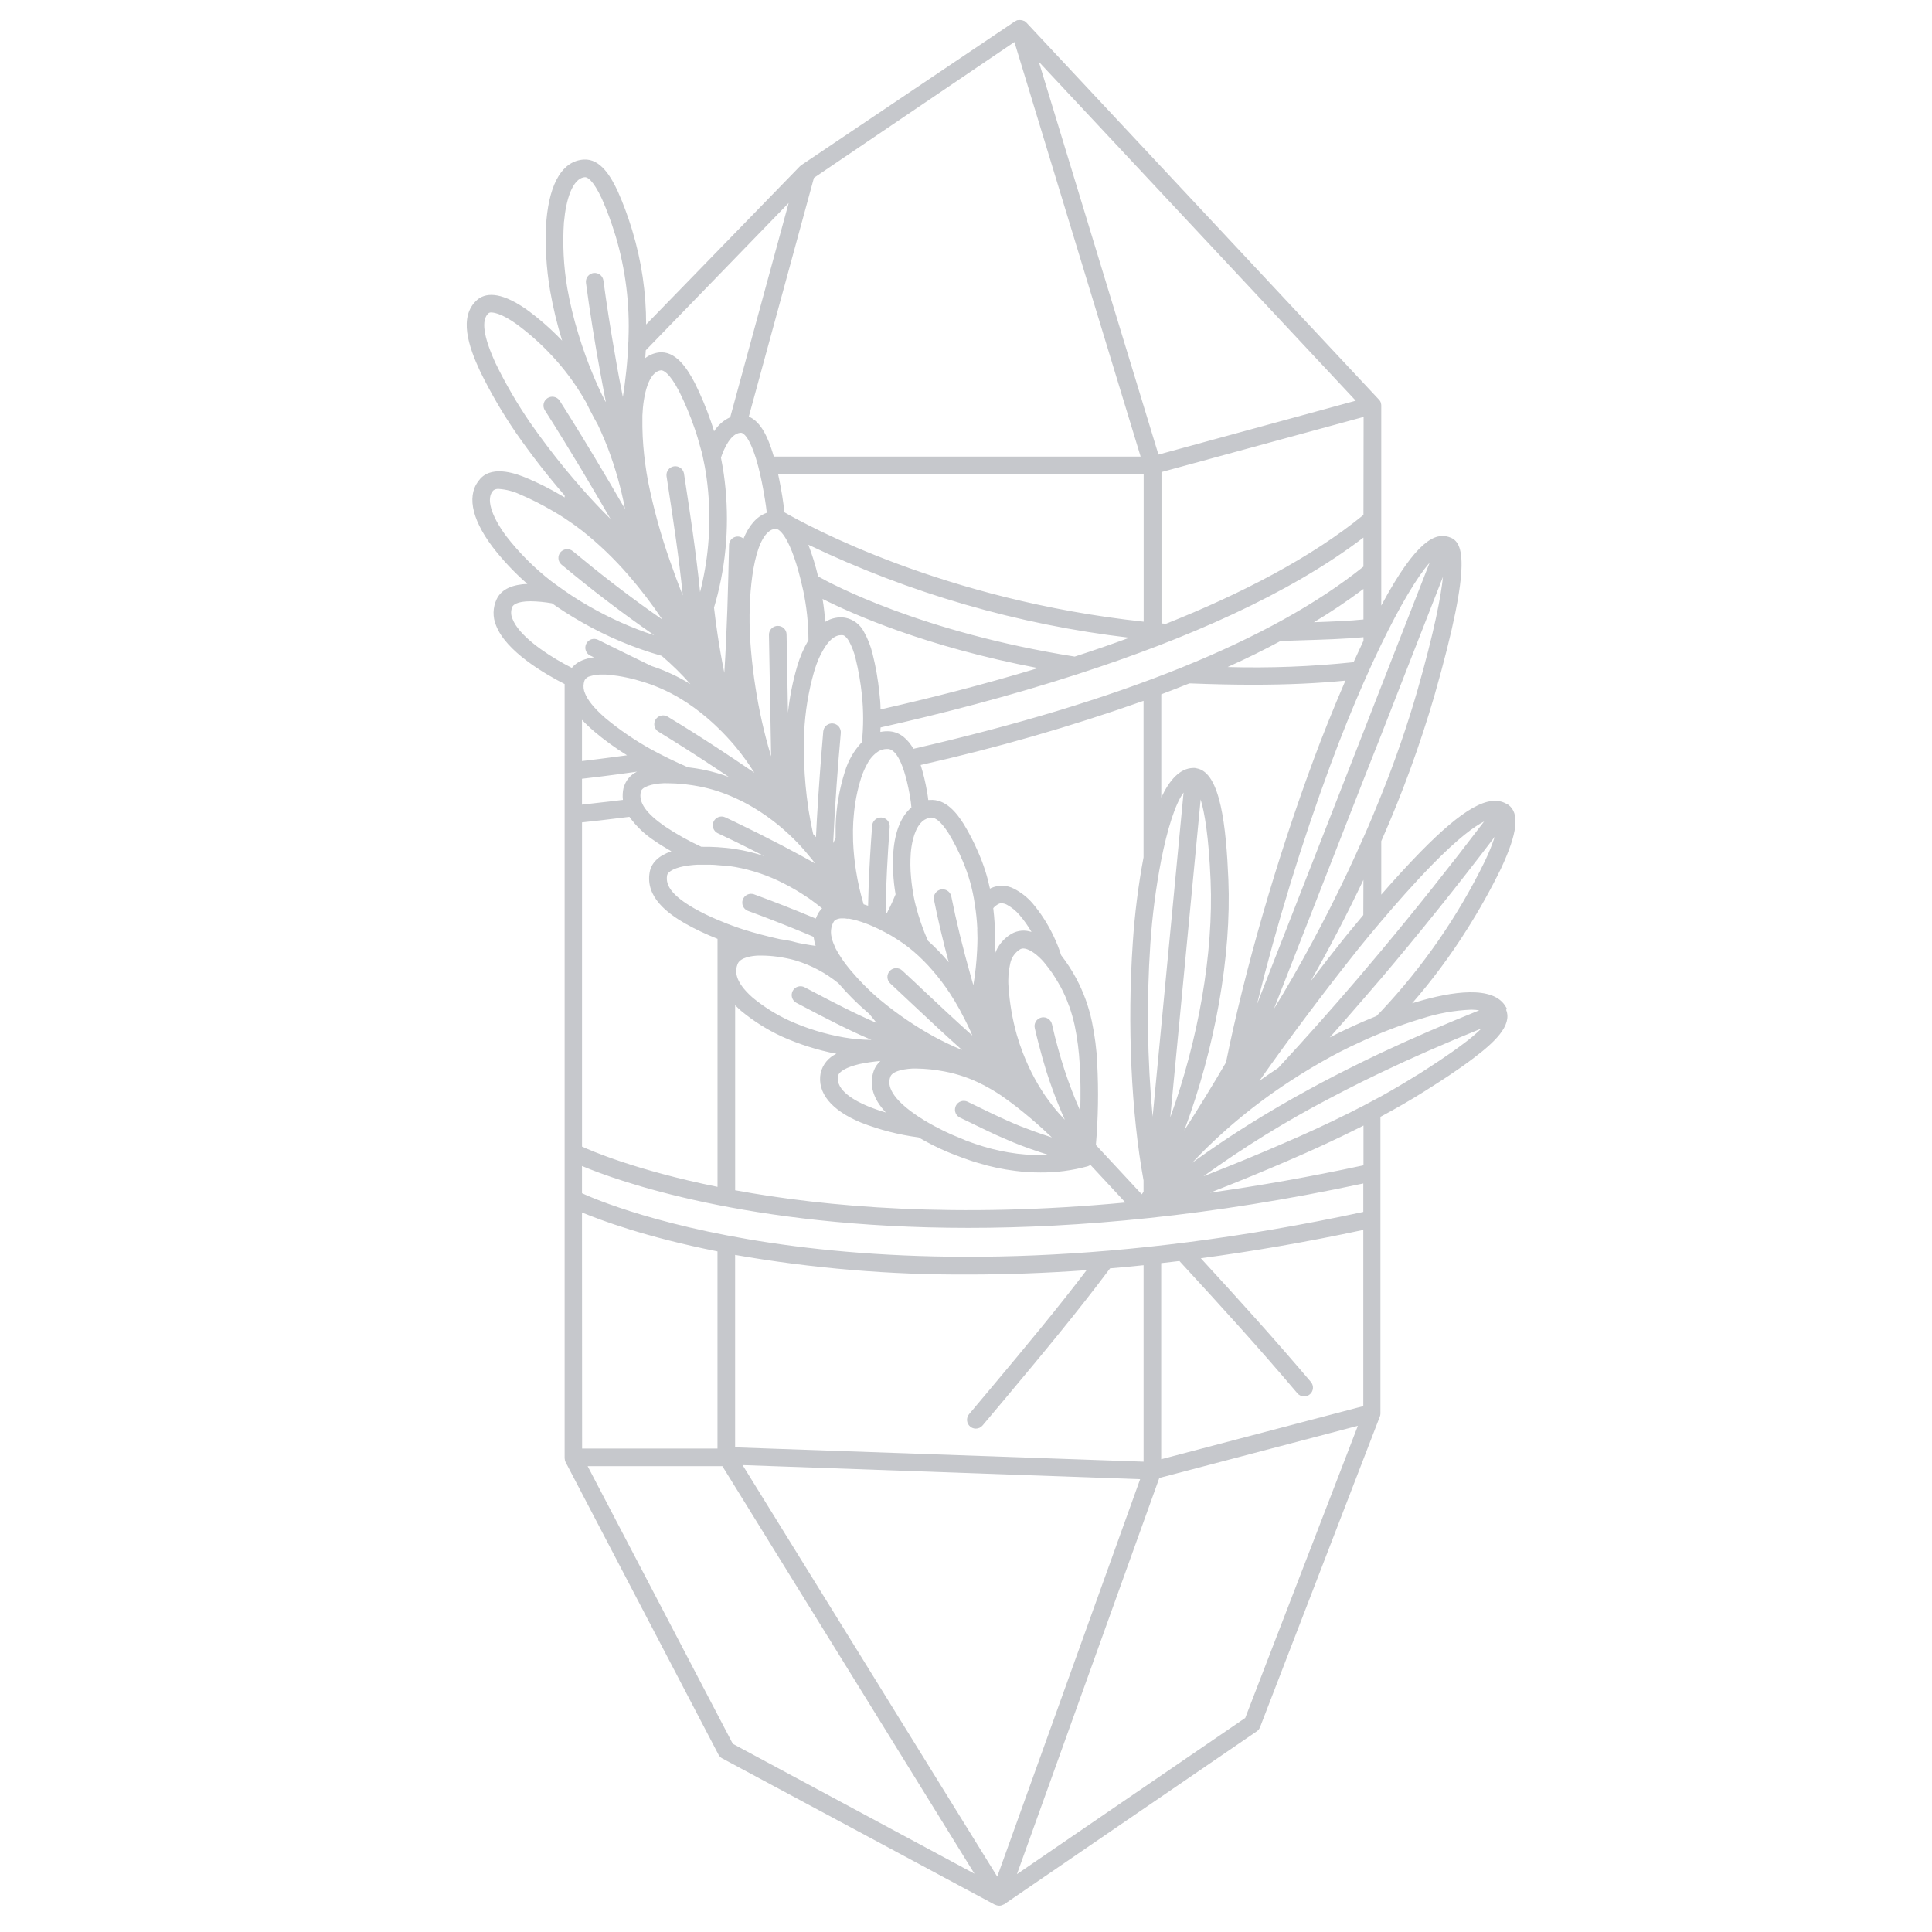 <svg width="116" height="116" viewBox="0 0 116 116" fill="none" xmlns="http://www.w3.org/2000/svg">
<path d="M90.469 60.578V60.565V60.549C90.464 60.538 90.458 60.528 90.451 60.519C90.451 60.501 90.43 60.485 90.421 60.469C89.683 59.121 87.118 59.545 85.074 60.152L84.787 60.238C85.991 58.853 87.087 57.378 88.065 55.825C88.817 54.641 89.503 53.416 90.118 52.155C91.124 50.009 91.25 48.824 90.559 48.321L90.546 48.31H90.532L90.514 48.296L90.475 48.276L90.446 48.26C89.402 47.669 87.85 48.539 85.28 51.158C84.469 51.987 83.654 52.889 82.933 53.716V50.503C84.189 47.666 85.254 44.749 86.123 41.771C88.504 33.431 87.807 32.482 86.968 32.233C86.216 32.007 85.088 32.33 82.933 36.359V24.351C82.934 24.307 82.928 24.264 82.915 24.222C82.912 24.208 82.907 24.194 82.901 24.181C82.902 24.173 82.902 24.164 82.901 24.156C82.88 24.103 82.849 24.054 82.811 24.011C82.811 24.011 82.811 24.011 82.811 24.011L61.623 1.355C61.583 1.314 61.537 1.279 61.487 1.253H61.471C61.42 1.229 61.366 1.213 61.31 1.208V1.208C61.256 1.199 61.201 1.199 61.147 1.208H61.12H61.099C61.053 1.222 61.009 1.242 60.968 1.269H60.957L48.115 9.912C48.107 9.917 48.099 9.923 48.093 9.93L48.049 9.966L48.031 9.98L38.794 19.484C38.798 17.576 38.519 15.677 37.965 13.85L37.922 13.709C37.693 12.961 37.42 12.227 37.104 11.512C36.703 10.648 36.071 9.516 35.051 9.579C33.801 9.658 33.013 10.938 32.809 13.204C32.712 14.635 32.788 16.073 33.035 17.486C33.211 18.49 33.451 19.482 33.751 20.456C33.731 20.433 33.71 20.41 33.688 20.388C33.04 19.716 32.334 19.103 31.578 18.555C29.94 17.423 29.086 17.627 28.647 18.007C27.514 19.009 28.139 20.814 28.819 22.278C29.446 23.564 30.167 24.802 30.976 25.982C31.883 27.288 32.859 28.545 33.901 29.748V29.865L33.769 29.786L33.681 29.736C33.017 29.344 32.328 28.997 31.617 28.699C31.125 28.497 29.628 27.888 28.846 28.733C28.01 29.639 28.262 31.078 29.553 32.811C30.18 33.628 30.888 34.381 31.664 35.058C30.824 35.094 30.122 35.337 29.818 35.98C29.703 36.225 29.641 36.49 29.634 36.761C29.628 37.03 29.678 37.299 29.782 37.548C30.378 39.107 32.691 40.455 33.901 41.071V87.516C33.901 87.556 33.905 87.596 33.914 87.634C33.914 87.634 33.914 87.657 33.914 87.666C33.923 87.694 33.933 87.721 33.946 87.748C33.946 87.753 33.946 87.758 33.946 87.763L43.14 105.352C43.191 105.448 43.27 105.527 43.366 105.578L59.751 114.371H59.774C59.79 114.38 59.807 114.387 59.824 114.394H59.842L59.871 114.405C59.914 114.416 59.957 114.421 60.001 114.421V114.421C60.051 114.421 60.1 114.414 60.148 114.398C60.163 114.392 60.177 114.386 60.191 114.378C60.218 114.369 60.243 114.357 60.268 114.344H60.279L75.459 103.951C75.547 103.89 75.615 103.804 75.654 103.704L82.849 85.049C82.871 84.994 82.882 84.936 82.883 84.877C82.883 84.877 82.883 84.877 82.883 84.864V67.056C83.824 66.553 84.725 66.032 85.57 65.499L85.781 65.363C86.391 64.978 87.521 64.262 88.5 63.51C89.678 62.62 90.818 61.584 90.43 60.63L90.469 60.578ZM85.031 64.579C84.352 65.003 83.649 65.42 82.913 65.828C82.566 66.018 82.213 66.206 81.855 66.392C81.597 66.525 81.338 66.659 81.073 66.791C79.757 67.45 78.341 68.105 76.861 68.734C75.466 69.339 74.038 69.928 72.613 70.484L72.26 70.624C74.658 68.893 77.177 67.336 79.798 65.964C80.466 65.608 81.157 65.259 81.855 64.91C82.202 64.738 82.555 64.567 82.913 64.398C84.759 63.514 86.742 62.645 88.951 61.75C88.621 62.07 88.27 62.367 87.9 62.64C86.946 63.365 85.84 64.067 85.244 64.453L85.031 64.579ZM59.876 112.676L44.585 87.965L68.456 88.812L59.876 112.676ZM30.765 36.424C30.801 36.35 30.991 36.1 31.861 36.1C32.291 36.107 32.719 36.148 33.142 36.223C33.386 36.397 33.636 36.565 33.892 36.73C34.236 36.952 34.589 37.165 34.95 37.369C36.455 38.229 38.06 38.903 39.728 39.377C40.343 39.902 40.92 40.47 41.456 41.076C40.721 40.622 39.935 40.257 39.114 39.988C38.074 39.483 36.993 38.953 35.906 38.414C35.78 38.352 35.635 38.342 35.502 38.386C35.369 38.431 35.26 38.527 35.198 38.653C35.136 38.778 35.126 38.923 35.17 39.056C35.215 39.189 35.311 39.298 35.437 39.361L35.663 39.467C35.422 39.495 35.186 39.555 34.961 39.646C34.716 39.741 34.5 39.897 34.333 40.099C34.195 40.029 34.05 39.952 33.903 39.873C32.657 39.193 31.141 38.133 30.774 37.165C30.72 37.05 30.691 36.924 30.689 36.796C30.687 36.668 30.713 36.541 30.765 36.424V36.424ZM29.612 29.453C29.66 29.415 29.714 29.387 29.773 29.37C29.832 29.354 29.893 29.349 29.954 29.356C30.389 29.387 30.815 29.497 31.211 29.68C31.877 29.963 32.524 30.289 33.148 30.656L33.237 30.706C33.463 30.833 33.674 30.969 33.892 31.109C34.245 31.34 34.598 31.592 34.95 31.864C35.961 32.665 36.894 33.56 37.736 34.537C38.467 35.38 39.144 36.266 39.764 37.193C38.11 36.046 36.499 34.825 34.95 33.547C34.766 33.395 34.578 33.248 34.397 33.094C34.289 33.005 34.15 32.963 34.011 32.974C33.872 32.986 33.743 33.052 33.651 33.157C33.561 33.265 33.517 33.404 33.529 33.543C33.541 33.683 33.608 33.812 33.715 33.903C33.774 33.953 33.833 33.998 33.892 34.045C34.24 34.338 34.594 34.623 34.95 34.909C35.434 35.301 35.926 35.684 36.425 36.064C37.358 36.777 38.308 37.467 39.275 38.135C39.102 38.081 38.932 38.026 38.758 37.965C37.431 37.491 36.155 36.883 34.95 36.153C34.893 36.121 34.839 36.087 34.784 36.053C34.481 35.865 34.181 35.67 33.892 35.466C33.783 35.391 33.679 35.31 33.572 35.239C33.416 35.126 33.255 35.013 33.105 34.9C32.088 34.111 31.175 33.198 30.387 32.181C29.469 30.935 29.177 29.918 29.612 29.453ZM29.335 18.805C29.383 18.771 29.441 18.756 29.498 18.762C29.75 18.762 30.244 18.922 30.964 19.425C31.666 19.936 32.322 20.507 32.924 21.131C33.645 21.872 34.286 22.686 34.834 23.562C34.954 23.753 35.072 23.95 35.185 24.147L35.369 24.519L35.466 24.709C35.607 24.979 35.747 25.244 35.894 25.502C35.953 25.624 36.01 25.749 36.066 25.876C36.221 26.22 36.37 26.571 36.508 26.934C36.951 28.111 37.292 29.324 37.528 30.559C37.211 30.01 36.903 29.482 36.603 28.973C36.023 27.987 35.471 27.074 34.945 26.209L34.372 25.282L33.919 24.559L33.59 24.038C33.511 23.929 33.393 23.854 33.26 23.829C33.127 23.803 32.99 23.83 32.876 23.902C32.762 23.975 32.68 24.088 32.647 24.219C32.614 24.35 32.632 24.489 32.697 24.607C33.09 25.221 33.484 25.853 33.887 26.508C34.231 27.067 34.58 27.641 34.945 28.248C35.484 29.154 36.051 30.115 36.656 31.155C36.085 30.593 35.511 29.985 34.945 29.342C34.59 28.939 34.237 28.524 33.887 28.098C33.176 27.228 32.485 26.313 31.832 25.38C31.056 24.248 30.365 23.062 29.764 21.829C29.023 20.221 28.875 19.201 29.335 18.805ZM33.867 13.299C33.975 12.044 34.363 10.687 35.124 10.639H35.135C35.242 10.639 35.589 10.75 36.148 11.958C36.445 12.635 36.703 13.329 36.918 14.036L36.964 14.176C37.559 16.177 37.819 18.264 37.734 20.35C37.734 20.431 37.734 20.513 37.723 20.597C37.702 21.14 37.664 21.686 37.607 22.23C37.55 22.774 37.485 23.304 37.397 23.834C37.319 23.445 37.245 23.057 37.17 22.677C37.091 22.244 37.011 21.818 36.943 21.399C36.662 19.813 36.425 18.299 36.23 16.845C36.221 16.776 36.198 16.71 36.163 16.65C36.128 16.59 36.082 16.537 36.027 16.495C35.972 16.453 35.909 16.422 35.842 16.405C35.775 16.387 35.705 16.383 35.636 16.392C35.6 16.396 35.564 16.405 35.53 16.419C35.415 16.459 35.319 16.537 35.255 16.64C35.192 16.744 35.167 16.866 35.183 16.985C35.41 18.682 35.69 20.452 36.035 22.334C36.112 22.751 36.191 23.177 36.273 23.605C36.302 23.762 36.334 23.92 36.366 24.077C36.366 24.099 36.366 24.12 36.366 24.142C36.295 24.004 36.225 23.868 36.157 23.73C35.994 23.393 35.835 23.05 35.686 22.697C35.312 21.82 34.987 20.923 34.714 20.01C34.443 19.127 34.226 18.229 34.064 17.321C33.836 15.992 33.768 14.64 33.862 13.295L33.867 13.299ZM48.87 10.678L60.907 2.522L68.485 27.414H46.459C46.436 27.339 46.416 27.265 46.393 27.188C46.139 26.367 45.714 25.321 44.959 25.015L48.87 10.678ZM82.922 47.768C82.587 48.602 82.242 49.443 81.864 50.283C80.599 53.15 79.183 55.949 77.623 58.666C77.253 59.307 76.879 59.944 76.49 60.569L81.855 46.844L82.922 44.141L84.56 39.945L86.638 34.632C86.52 35.783 86.137 37.836 85.097 41.481C84.479 43.612 83.753 45.711 82.922 47.768ZM89.107 49.325C87.068 52.005 84.999 54.608 82.922 57.094C82.569 57.515 82.217 57.932 81.864 58.347L81.533 58.739C79.915 60.63 78.329 62.411 76.75 64.117C76.368 64.369 75.991 64.629 75.618 64.892C77.43 62.316 79.48 59.575 81.615 56.899L81.859 56.6C82.133 56.264 82.494 55.827 82.917 55.329C83.785 54.305 84.907 53.027 86.021 51.887C87.569 50.313 88.523 49.617 89.105 49.325H89.107ZM88.833 60.653C86.681 61.521 84.73 62.364 82.922 63.215C82.564 63.383 82.213 63.553 81.864 63.723C81.515 63.893 81.155 64.072 80.806 64.249C80.301 64.505 79.8 64.761 79.311 65.021C79.073 65.146 78.844 65.273 78.61 65.4C77.337 66.093 76.129 66.798 74.985 67.516C74.143 68.043 73.33 68.58 72.548 69.126C72.308 69.294 72.065 69.462 71.829 69.632C71.746 69.691 71.666 69.754 71.582 69.815C71.712 69.677 71.841 69.539 71.974 69.401C72.108 69.262 72.292 69.077 72.455 68.916C72.826 68.551 73.214 68.193 73.612 67.84L73.912 67.577C75.03 66.613 76.212 65.726 77.448 64.919C78.259 64.389 79.097 63.886 79.94 63.426C80.072 63.354 80.233 63.268 80.418 63.172C80.804 62.973 81.3 62.731 81.866 62.477L81.982 62.425C82.281 62.291 82.596 62.157 82.924 62.022L83.257 61.888C83.937 61.62 84.651 61.367 85.364 61.156C86.328 60.842 87.331 60.662 88.344 60.621C88.507 60.623 88.669 60.637 88.831 60.662L88.833 60.653ZM81.862 34.021C76.395 38.418 67.307 42.098 54.844 44.959C54.518 44.402 54.069 43.971 53.442 43.912C53.247 43.896 53.051 43.907 52.859 43.946C52.859 43.856 52.859 43.767 52.871 43.677C56.496 42.863 60.59 41.808 64.677 40.484L64.835 40.432C71.127 38.393 77.382 35.699 81.862 32.276V34.021ZM77.006 38.482H77.031L78.096 38.445C79.322 38.409 80.831 38.361 81.866 38.257V38.468C81.665 38.892 81.467 39.324 81.27 39.759C78.759 40.024 76.232 40.12 73.708 40.049C74.842 39.54 75.915 39.012 76.927 38.464C76.953 38.472 76.98 38.478 77.006 38.482V38.482ZM35.051 41.019C35.064 40.955 35.082 40.892 35.106 40.831C35.14 40.774 35.184 40.725 35.238 40.686C35.291 40.647 35.352 40.619 35.416 40.605C35.664 40.528 35.923 40.493 36.182 40.5C36.307 40.5 36.44 40.5 36.579 40.516C37.289 40.591 37.99 40.739 38.67 40.958L38.704 40.969C39.586 41.249 40.424 41.651 41.196 42.161L41.289 42.22C41.552 42.394 41.81 42.585 42.064 42.784C42.317 42.983 42.517 43.156 42.743 43.357C42.859 43.459 42.97 43.568 43.085 43.677C43.458 44.035 43.811 44.413 44.144 44.809C44.561 45.312 44.945 45.842 45.292 46.395C44.904 46.13 44.521 45.871 44.144 45.618L43.085 44.918C42.114 44.281 41.157 43.677 40.213 43.106L40.088 43.029C40.018 42.986 39.94 42.961 39.858 42.954C39.777 42.947 39.695 42.96 39.619 42.99C39.528 43.026 39.448 43.087 39.389 43.166C39.33 43.245 39.294 43.338 39.286 43.436C39.277 43.534 39.296 43.633 39.341 43.72C39.385 43.808 39.453 43.882 39.538 43.933C40.7 44.642 41.878 45.396 43.085 46.198L43.765 46.651C43.539 46.568 43.312 46.493 43.085 46.425C42.775 46.337 42.462 46.257 42.152 46.198C41.955 46.16 41.651 46.108 41.298 46.067C40.539 45.736 39.789 45.374 39.066 44.977C38.105 44.441 37.194 43.818 36.347 43.115C35.62 42.48 35.274 42.005 35.129 41.638C35.039 41.444 35.013 41.228 35.051 41.019V41.019ZM52.868 42.594C52.868 42.256 52.837 41.914 52.798 41.597C52.719 40.807 52.583 40.024 52.39 39.254C52.278 38.792 52.104 38.348 51.871 37.933C51.761 37.717 51.602 37.529 51.408 37.382C51.214 37.236 50.989 37.135 50.75 37.088C50.333 37.023 49.906 37.112 49.549 37.337C49.515 36.884 49.463 36.418 49.388 35.96C51.19 36.866 55.565 38.824 62.323 40.113C59.047 41.108 55.809 41.928 52.868 42.594ZM57.273 68.177C57.214 68.154 56.98 68.053 56.652 67.894C56.324 67.735 55.922 67.522 55.496 67.266C55.222 67.099 54.944 66.915 54.679 66.716C53.142 65.56 53.38 64.874 53.458 64.65C53.555 64.371 54.053 64.197 54.792 64.156H55.019C55.586 64.164 56.152 64.223 56.709 64.332C57.517 64.485 58.299 64.756 59.029 65.137C59.398 65.326 59.756 65.537 60.1 65.769C60.184 65.825 60.273 65.891 60.359 65.952C60.585 66.115 60.823 66.288 61.059 66.473C61.328 66.682 61.598 66.906 61.872 67.137L62.219 67.436L62.393 67.59C62.556 67.735 62.722 67.885 62.885 68.043L63.157 68.293C62.962 68.231 62.767 68.168 62.574 68.1C62.23 67.982 61.887 67.857 61.546 67.724C61.451 67.688 61.355 67.654 61.26 67.615C61.018 67.518 60.773 67.414 60.533 67.307C60.232 67.174 59.933 67.033 59.627 66.89L58.922 66.55L58.093 66.147C58.03 66.117 57.962 66.1 57.893 66.097C57.823 66.093 57.754 66.103 57.688 66.126C57.623 66.15 57.563 66.186 57.511 66.233C57.46 66.279 57.418 66.336 57.388 66.399C57.378 66.421 57.37 66.443 57.363 66.467C57.324 66.588 57.33 66.719 57.381 66.837C57.431 66.954 57.522 67.049 57.638 67.103L58.29 67.418L58.458 67.5C58.743 67.64 59.035 67.781 59.328 67.919C59.658 68.078 59.994 68.231 60.331 68.372C60.506 68.447 60.682 68.522 60.859 68.599C61.539 68.875 62.239 69.12 62.939 69.337C62.316 69.368 61.691 69.344 61.072 69.267C60.385 69.182 59.707 69.038 59.044 68.837C58.7 68.73 58.408 68.633 58.111 68.524L58 68.481C57.773 68.374 57.511 68.277 57.273 68.177ZM45.038 38.303C44.9 35.969 45.17 32.775 46.126 31.945C46.25 31.829 46.41 31.758 46.579 31.744C46.601 31.744 46.622 31.749 46.642 31.757C46.74 31.794 46.939 31.92 47.191 32.351C47.485 32.854 47.855 33.769 48.224 35.446C48.432 36.427 48.539 37.428 48.541 38.432C48.25 38.93 48.021 39.463 47.861 40.018C47.595 40.924 47.411 41.852 47.311 42.791L47.227 38.099C47.227 38.029 47.214 37.96 47.187 37.895C47.159 37.831 47.12 37.773 47.069 37.725C47.019 37.676 46.96 37.638 46.895 37.613C46.829 37.589 46.76 37.577 46.69 37.58C46.653 37.58 46.615 37.584 46.579 37.593C46.461 37.62 46.356 37.687 46.281 37.782C46.207 37.878 46.167 37.996 46.169 38.117L46.185 39L46.298 45.344V45.412C46.285 45.371 46.273 45.331 46.26 45.29C45.865 43.956 45.563 42.598 45.353 41.223C45.299 40.883 45.251 40.543 45.211 40.201C45.161 39.796 45.12 39.392 45.086 38.991C45.068 38.742 45.047 38.516 45.034 38.303H45.038ZM64.197 60.413C64.329 60.79 64.439 61.175 64.525 61.566C64.686 62.343 64.787 63.132 64.829 63.925C64.881 64.79 64.888 65.724 64.86 66.702C64.503 65.897 64.187 65.074 63.913 64.237C63.777 63.825 63.653 63.404 63.535 62.975C63.399 62.493 63.275 62.002 63.163 61.5C63.155 61.465 63.143 61.43 63.127 61.396C63.074 61.275 62.978 61.178 62.857 61.125C62.737 61.071 62.6 61.065 62.475 61.107C62.35 61.149 62.245 61.237 62.181 61.352C62.117 61.468 62.099 61.603 62.13 61.731C62.266 62.334 62.423 62.921 62.583 63.501C62.613 63.605 62.642 63.707 62.674 63.811C62.728 63.99 62.776 64.171 62.833 64.348C62.957 64.743 63.093 65.128 63.231 65.51C63.29 65.669 63.349 65.828 63.41 65.984C63.449 66.086 63.492 66.188 63.533 66.29C63.574 66.392 63.626 66.516 63.673 66.63L63.734 66.779C63.798 66.931 63.866 67.083 63.934 67.232C63.825 67.121 63.718 67.006 63.614 66.89C63.46 66.716 63.308 66.535 63.161 66.344C63.075 66.231 62.991 66.118 62.907 65.998C62.855 65.927 62.801 65.859 62.753 65.787C62.706 65.714 62.674 65.669 62.636 65.61C62.459 65.343 62.287 65.057 62.126 64.758C61.855 64.259 61.618 63.743 61.414 63.213C61.276 62.858 61.154 62.495 61.05 62.135C60.785 61.193 60.619 60.227 60.553 59.251C60.515 58.776 60.55 58.298 60.658 57.835C60.695 57.659 60.769 57.493 60.873 57.348C60.978 57.202 61.111 57.079 61.265 56.987C61.317 56.959 61.376 56.945 61.435 56.947C61.711 56.947 62.13 57.193 62.531 57.608C62.613 57.692 62.69 57.78 62.758 57.869C63.055 58.229 63.319 58.615 63.549 59.022C63.603 59.119 63.648 59.203 63.68 59.248C63.881 59.622 64.052 60.012 64.192 60.413H64.197ZM50.111 56.799C49.885 56.317 49.837 55.916 49.953 55.574C49.981 55.486 50.02 55.403 50.068 55.324C50.092 55.289 50.123 55.259 50.159 55.236C50.261 55.179 50.375 55.146 50.492 55.141H50.621C50.682 55.141 50.755 55.141 50.822 55.157C50.891 55.172 50.909 55.157 50.956 55.157L51.042 55.172C51.187 55.2 51.339 55.234 51.495 55.281L51.645 55.329L51.729 55.356C51.858 55.399 51.987 55.444 52.109 55.494L52.318 55.58C52.47 55.646 52.61 55.712 52.742 55.773L52.925 55.866C53.016 55.911 53.097 55.952 53.167 55.99L53.213 56.015L53.337 56.081C53.451 56.142 53.564 56.21 53.67 56.278C54.077 56.522 54.464 56.799 54.826 57.105C55.254 57.471 55.652 57.869 56.018 58.297C56.376 58.711 56.708 59.149 57.01 59.606C57.218 59.923 57.419 60.254 57.61 60.599C57.837 61.022 58.063 61.462 58.274 61.922L58.308 62.006C58.335 62.062 58.358 62.119 58.383 62.175L58.27 62.076C57.363 61.263 56.471 60.429 55.601 59.611C55.125 59.158 54.648 58.711 54.169 58.27C54.118 58.222 54.058 58.186 53.993 58.162C53.928 58.138 53.859 58.127 53.79 58.129C53.72 58.132 53.652 58.148 53.589 58.177C53.526 58.206 53.469 58.247 53.422 58.298C53.375 58.349 53.339 58.408 53.314 58.474C53.29 58.539 53.279 58.608 53.282 58.677C53.285 58.746 53.301 58.815 53.33 58.877C53.359 58.941 53.4 58.997 53.451 59.044C53.928 59.489 54.403 59.934 54.876 60.381C55.814 61.263 56.777 62.166 57.764 63.043C57.181 62.801 56.611 62.529 56.056 62.228C54.949 61.615 53.901 60.903 52.925 60.098C52.873 60.055 52.816 60.014 52.767 59.971C52.161 59.451 51.599 58.883 51.085 58.272L50.934 58.088C50.834 57.964 50.736 57.837 50.646 57.71C50.598 57.644 50.56 57.583 50.517 57.52C50.391 57.335 50.276 57.144 50.172 56.947C50.154 56.899 50.134 56.851 50.111 56.799ZM60.735 56.065C60.253 56.347 59.891 56.795 59.717 57.325C59.736 56.994 59.747 56.663 59.747 56.339C59.746 55.733 59.709 55.128 59.636 54.527C59.728 54.419 59.84 54.332 59.967 54.269C60.016 54.243 60.07 54.231 60.125 54.232C60.237 54.236 60.346 54.265 60.445 54.316C60.739 54.476 61.001 54.688 61.217 54.944C61.486 55.259 61.726 55.598 61.933 55.956C61.737 55.889 61.529 55.863 61.322 55.882C61.116 55.901 60.915 55.963 60.735 56.065V56.065ZM58.675 55.771C58.675 55.959 58.689 56.147 58.689 56.339C58.689 56.566 58.678 56.808 58.668 57.044C58.635 57.75 58.56 58.454 58.442 59.151C58.394 58.99 58.347 58.827 58.304 58.671C57.801 56.899 57.416 55.315 57.11 53.79C57.075 53.66 56.992 53.547 56.877 53.476C56.763 53.405 56.625 53.38 56.493 53.406C56.36 53.433 56.243 53.509 56.165 53.619C56.087 53.729 56.053 53.865 56.072 53.999C56.312 55.2 56.604 56.441 56.96 57.773C56.577 57.313 56.159 56.881 55.712 56.482C55.41 55.794 55.164 55.083 54.978 54.355C54.939 54.212 54.898 54.026 54.858 53.813C54.797 53.489 54.737 53.099 54.701 52.68C54.653 52.188 54.648 51.694 54.685 51.201C54.715 50.854 54.83 49.93 55.27 49.427C55.404 49.264 55.589 49.151 55.796 49.107C55.828 49.099 55.86 49.093 55.893 49.089H55.925C56.129 49.089 56.468 49.264 56.962 50.045C57.26 50.536 57.522 51.047 57.749 51.575L57.798 51.688C58.154 52.515 58.398 53.386 58.526 54.278C58.607 54.772 58.658 55.27 58.68 55.771H58.675ZM54.622 47.73L54.64 47.841C54.679 48.054 54.704 48.269 54.722 48.484C54.121 48.987 53.741 49.889 53.641 51.112C53.58 51.976 53.624 52.844 53.772 53.698C53.632 54.042 53.482 54.377 53.319 54.683L53.242 54.846L53.174 54.815V54.513C53.206 53.016 53.285 51.411 53.419 49.651C53.424 49.582 53.416 49.513 53.394 49.447C53.372 49.381 53.338 49.32 53.293 49.267C53.248 49.215 53.192 49.171 53.13 49.14C53.069 49.109 53.001 49.09 52.932 49.085C52.863 49.08 52.793 49.088 52.727 49.11C52.661 49.131 52.6 49.166 52.548 49.211C52.495 49.256 52.452 49.311 52.421 49.373C52.389 49.435 52.371 49.503 52.365 49.572C52.266 50.872 52.196 52.093 52.153 53.249C52.139 53.632 52.127 54.008 52.121 54.382L51.853 54.296C51.658 53.644 51.507 52.979 51.4 52.306C51.305 51.716 51.245 51.121 51.221 50.523C51.221 50.218 51.205 49.914 51.221 49.617C51.221 49.459 51.237 49.246 51.258 49.003C51.32 48.216 51.472 47.438 51.711 46.685C51.81 46.387 51.937 46.099 52.091 45.825C52.243 45.538 52.465 45.294 52.735 45.115C52.887 45.022 53.062 44.972 53.24 44.97H53.331C53.639 44.993 54.196 45.389 54.622 47.73V47.73ZM50.727 46.332C50.393 47.386 50.206 48.48 50.172 49.585C50.172 49.812 50.172 50.063 50.172 50.304C50.136 50.388 50.097 50.471 50.059 50.555L50.03 50.623C50.03 50.589 50.03 50.555 50.03 50.521C50.136 48.215 50.308 45.969 50.483 44.008C50.489 43.938 50.481 43.869 50.459 43.803C50.438 43.736 50.404 43.675 50.36 43.622C50.315 43.569 50.26 43.525 50.198 43.493C50.137 43.462 50.069 43.442 50 43.437C49.931 43.431 49.861 43.439 49.795 43.46C49.729 43.481 49.668 43.515 49.615 43.56C49.562 43.604 49.518 43.659 49.486 43.721C49.454 43.783 49.435 43.85 49.429 43.919C49.293 45.528 49.153 47.329 49.046 49.2C49.027 49.552 49.008 49.906 48.992 50.261L48.824 50.082C48.72 49.608 48.623 49.119 48.541 48.6C48.541 48.564 48.541 48.527 48.528 48.489C48.397 47.606 48.315 46.717 48.283 45.825C48.26 45.254 48.256 44.692 48.283 44.132C48.283 44.082 48.283 44.03 48.283 43.98C48.339 42.744 48.539 41.518 48.879 40.328C48.922 40.179 48.974 40.029 49.028 39.875C49.171 39.474 49.364 39.094 49.604 38.742C49.867 38.377 50.166 38.135 50.487 38.135C50.521 38.133 50.555 38.133 50.589 38.135C50.635 38.135 50.77 38.164 50.968 38.484C51.146 38.814 51.281 39.166 51.369 39.531C51.546 40.25 51.673 40.982 51.749 41.719C51.849 42.664 51.849 43.616 51.749 44.56C51.275 45.063 50.925 45.67 50.727 46.332V46.332ZM40.142 47.028C40.438 47.029 40.733 47.047 41.026 47.082H41.08C41.447 47.123 41.76 47.175 41.957 47.213C42.34 47.286 42.719 47.383 43.09 47.503C43.45 47.621 43.803 47.76 44.148 47.918C44.537 48.094 44.915 48.293 45.281 48.514C45.818 48.837 46.329 49.2 46.81 49.601C47.178 49.91 47.531 50.237 47.866 50.582C48.145 50.872 48.405 51.171 48.65 51.475C48.684 51.518 48.722 51.559 48.756 51.602C48.82 51.683 48.876 51.763 48.938 51.842L48.727 51.722L48.065 51.357C47.691 51.156 47.32 50.956 46.957 50.766C45.974 50.254 45.052 49.792 44.153 49.361L43.55 49.076C43.487 49.046 43.419 49.029 43.35 49.025C43.281 49.022 43.212 49.032 43.146 49.055C43.081 49.078 43.021 49.114 42.969 49.161C42.918 49.207 42.876 49.263 42.846 49.326C42.817 49.389 42.8 49.456 42.796 49.526C42.792 49.595 42.803 49.664 42.826 49.73C42.849 49.795 42.885 49.855 42.931 49.907C42.978 49.958 43.034 50 43.097 50.029V50.029C43.441 50.19 43.792 50.36 44.146 50.53C44.708 50.804 45.279 51.092 45.877 51.398C45.312 51.21 44.733 51.07 44.146 50.979C43.967 50.952 43.79 50.924 43.611 50.909C43.502 50.897 43.316 50.881 43.088 50.865C42.814 50.85 42.474 50.836 42.109 50.843C41.346 50.491 40.612 50.079 39.914 49.613C38.781 48.82 38.328 48.176 38.479 47.528C38.536 47.259 39.105 47.053 39.866 47.025L40.142 47.028ZM41.889 51.917C42.032 51.917 42.172 51.917 42.311 51.917C42.601 51.917 42.868 51.917 43.085 51.944L43.398 51.969H43.509C43.72 51.989 43.931 52.019 44.144 52.055C45.165 52.239 46.153 52.575 47.075 53.052C47.561 53.298 48.03 53.575 48.48 53.881L48.571 53.94C48.842 54.13 49.103 54.332 49.359 54.538C49.288 54.606 49.225 54.682 49.171 54.765C49.096 54.889 49.032 55.019 48.978 55.154L48.818 55.086C47.685 54.611 46.477 54.139 45.258 53.691C45.128 53.649 44.987 53.659 44.864 53.719C44.741 53.779 44.646 53.885 44.599 54.013C44.552 54.142 44.556 54.283 44.611 54.408C44.666 54.534 44.767 54.633 44.893 54.685C46.099 55.127 47.281 55.592 48.41 56.061L48.849 56.249C48.873 56.433 48.914 56.615 48.971 56.792C48.856 56.774 48.745 56.761 48.62 56.74C48.419 56.709 48.217 56.668 48.015 56.632C47.814 56.595 47.619 56.527 47.42 56.489C47.306 56.466 47.091 56.428 46.826 56.389C46.062 56.219 45.322 56.024 44.631 55.807C44.578 55.791 44.404 55.732 44.144 55.642C43.883 55.551 43.493 55.401 43.085 55.227C42.598 55.024 42.124 54.791 41.665 54.531C40.437 53.82 39.938 53.21 40.052 52.562C40.09 52.336 40.525 52.059 41.411 51.958C41.568 51.937 41.728 51.926 41.889 51.917V51.917ZM44.284 57.887C44.443 57.47 45.19 57.388 45.514 57.375C45.593 57.375 45.673 57.375 45.754 57.375C46.051 57.377 46.348 57.398 46.642 57.438C46.903 57.474 47.111 57.513 47.22 57.535C47.404 57.569 47.585 57.615 47.766 57.667C48.708 57.952 49.585 58.42 50.347 59.042C50.883 59.669 51.467 60.254 52.094 60.791L52.184 60.864C52.338 61.047 52.486 61.233 52.637 61.421C51.294 60.843 49.986 60.157 48.713 59.489L48.308 59.276C48.246 59.243 48.179 59.223 48.11 59.217C48.041 59.211 47.971 59.218 47.905 59.239C47.839 59.259 47.777 59.293 47.724 59.337C47.67 59.382 47.626 59.436 47.594 59.498C47.562 59.559 47.542 59.626 47.536 59.695C47.529 59.764 47.537 59.834 47.557 59.9C47.578 59.967 47.611 60.028 47.656 60.081C47.7 60.135 47.755 60.179 47.816 60.211L48.222 60.424C49.545 61.12 50.906 61.833 52.322 62.436C51.766 62.432 51.21 62.382 50.662 62.286C49.531 62.089 48.429 61.75 47.383 61.276C46.596 60.913 45.859 60.45 45.19 59.899C44.069 58.906 44.137 58.276 44.284 57.887V57.887ZM52.859 63.703C52.678 63.866 52.54 64.072 52.458 64.303C52.171 65.137 52.417 65.975 53.188 66.795C52.819 66.689 52.457 66.563 52.103 66.417C51.366 66.111 50.154 65.472 50.317 64.604C50.369 64.328 50.843 64.065 51.615 63.884C52.026 63.798 52.441 63.738 52.859 63.703V63.703ZM64.525 39.422C55.297 37.954 49.91 35.056 49.119 34.607C48.967 33.961 48.772 33.326 48.534 32.706C54.607 35.617 61.12 37.503 67.808 38.289C66.723 38.69 65.624 39.066 64.525 39.422ZM65.884 63.857C65.841 63.01 65.732 62.168 65.56 61.337C65.37 60.433 65.053 59.56 64.618 58.745C64.355 58.257 64.052 57.79 63.712 57.352C63.589 56.96 63.437 56.578 63.259 56.208C62.925 55.5 62.502 54.839 61.999 54.239C61.687 53.878 61.309 53.58 60.884 53.362C60.67 53.249 60.433 53.188 60.191 53.182C59.95 53.176 59.71 53.226 59.491 53.328L59.439 53.36C59.288 52.638 59.064 51.932 58.77 51.255L58.721 51.142C58.475 50.568 58.189 50.012 57.864 49.479C57.447 48.817 56.779 47.947 55.809 48.033H55.734C55.719 47.902 55.703 47.771 55.68 47.642L55.66 47.528C55.569 46.988 55.441 46.454 55.277 45.931C59.81 44.914 64.279 43.628 68.66 42.079V51.475C68.343 53.169 68.127 54.88 68.014 56.6C67.677 61.503 67.919 66.818 68.66 70.873V71.553L68.553 71.709L67.212 70.266L65.798 68.746C65.937 67.121 65.964 65.488 65.878 63.859L65.884 63.857ZM71.408 41.033H71.49C72.815 41.085 74.061 41.112 75.235 41.112C77.296 41.112 79.134 41.028 80.781 40.865C80.024 42.61 79.351 44.311 78.9 45.532C76.635 51.627 74.718 58.306 73.61 63.791C72.81 65.159 71.975 66.519 71.107 67.869C72.953 62.921 73.943 57.409 73.753 52.809C73.619 49.638 73.284 46.38 71.852 46.133C71.817 46.122 71.78 46.114 71.743 46.11H71.635C70.842 46.128 70.216 46.835 69.725 47.884V41.688C70.291 41.474 70.853 41.257 71.401 41.035L71.408 41.033ZM72.088 47.999C72.314 48.745 72.575 50.165 72.686 52.873C72.867 57.209 71.961 62.389 70.264 67.09L72.088 47.999ZM69.716 61.706L69.206 67.047C68.883 63.597 68.837 60.127 69.068 56.67C69.182 54.989 69.399 53.317 69.716 51.663C70.083 49.798 70.556 48.278 71.064 47.585L69.716 61.706ZM68.667 37.326C56.659 36.035 48.462 31.547 47.093 30.756C47.062 30.43 47.021 30.108 46.969 29.791C46.923 29.514 46.84 29.025 46.719 28.468H68.667V37.326ZM45.353 27.414C45.353 27.444 45.374 27.473 45.383 27.502C45.483 27.822 45.566 28.153 45.639 28.472C45.782 29.097 45.879 29.675 45.931 29.997C45.974 30.257 46.01 30.52 46.04 30.788C45.401 31.014 44.952 31.59 44.64 32.34C44.548 32.261 44.432 32.217 44.311 32.213C44.254 32.211 44.198 32.218 44.144 32.235C44.037 32.267 43.943 32.333 43.876 32.422C43.809 32.511 43.773 32.62 43.772 32.731C43.718 35.244 43.654 37.825 43.489 40.396C43.335 39.644 43.201 38.876 43.085 38.105C43.004 37.562 42.932 37.02 42.87 36.479C42.947 36.223 43.02 35.965 43.085 35.702C43.385 34.504 43.566 33.28 43.625 32.047C43.681 30.844 43.625 29.638 43.455 28.445C43.407 28.119 43.35 27.797 43.287 27.48C43.307 27.416 43.33 27.353 43.353 27.292C43.67 26.456 44.073 25.984 44.499 25.984C44.562 25.995 44.62 26.025 44.665 26.07C44.846 26.218 45.086 26.603 45.353 27.414ZM42.195 27.414C42.24 27.622 42.283 27.833 42.322 28.046C42.36 28.259 42.397 28.479 42.426 28.699C42.575 29.789 42.622 30.891 42.569 31.991C42.522 32.959 42.396 33.922 42.193 34.87C42.145 35.097 42.091 35.323 42.034 35.55C41.91 34.32 41.751 33.089 41.581 31.87C41.445 30.903 41.298 29.945 41.153 28.995L41.065 28.418C41.037 28.284 40.96 28.167 40.848 28.089C40.736 28.011 40.599 27.98 40.465 28C40.33 28.021 40.209 28.092 40.126 28.2C40.042 28.308 40.004 28.443 40.018 28.579L40.106 29.156C40.437 31.315 40.775 33.533 40.994 35.745C40.722 35.067 40.463 34.369 40.215 33.651C39.672 32.106 39.238 30.526 38.914 28.921C38.78 28.208 38.683 27.489 38.624 26.766C38.595 26.404 38.575 26.018 38.57 25.633C38.57 25.407 38.57 25.18 38.57 24.954C38.622 23.698 38.942 22.321 39.687 22.235H39.703C39.805 22.235 40.17 22.33 40.779 23.504C41.135 24.218 41.443 24.955 41.701 25.71C41.833 26.082 41.946 26.467 42.05 26.859C42.104 27.027 42.152 27.219 42.195 27.414ZM37.437 47.309C37.384 47.544 37.372 47.787 37.401 48.027C36.243 48.172 35.396 48.253 34.943 48.312V46.758C35.434 46.704 36.599 46.565 38.248 46.332C38.049 46.424 37.874 46.56 37.734 46.73C37.595 46.899 37.496 47.098 37.444 47.311L37.437 47.309ZM34.945 49.377C35.398 49.329 36.391 49.223 37.791 49.044C38.201 49.615 38.714 50.104 39.304 50.487C39.63 50.714 39.984 50.924 40.31 51.115C39.562 51.368 39.105 51.794 39.005 52.379C38.747 53.87 40.093 54.844 41.133 55.447C41.76 55.798 42.411 56.106 43.081 56.369V71.261C38.153 70.264 35.423 69.063 34.945 68.843V49.377ZM44.139 60.352C44.248 60.463 44.365 60.578 44.488 60.685C45.235 61.304 46.059 61.824 46.939 62.232C47.989 62.703 49.09 63.052 50.22 63.27C49.985 63.377 49.777 63.536 49.613 63.736C49.449 63.935 49.333 64.169 49.273 64.421C49.046 65.603 49.91 66.662 51.693 67.4C52.805 67.836 53.967 68.135 55.152 68.29C55.702 68.613 56.272 68.9 56.858 69.151C57.153 69.274 57.456 69.391 57.764 69.503C58.072 69.614 58.383 69.729 58.748 69.831C59.468 70.052 60.207 70.208 60.954 70.3C61.459 70.365 61.968 70.397 62.477 70.397C63.43 70.403 64.38 70.278 65.3 70.028C65.362 70.01 65.419 69.98 65.47 69.94L66.437 70.98L67.57 72.201C57.42 73.159 49.588 72.468 44.139 71.465V60.352ZM82.655 61C82.383 61.108 82.12 61.226 81.868 61.328C81.053 61.682 80.346 62.026 79.841 62.289C80.511 61.534 81.187 60.761 81.868 59.971C82.025 59.788 82.183 59.609 82.34 59.423L82.927 58.743C85.217 56.04 87.503 53.19 89.746 50.242C89.581 50.744 89.382 51.235 89.152 51.711C87.54 55.01 85.44 58.046 82.922 60.719C82.829 60.814 82.736 60.907 82.648 61.002L82.655 61ZM82.922 41.234L81.862 43.953L75.472 60.295C76.675 55.427 78.148 50.629 79.884 45.924C80.545 44.134 81.214 42.489 81.862 41.012C82.223 40.191 82.575 39.424 82.92 38.713C84.075 36.325 85.106 34.612 85.833 33.792L82.922 41.234ZM81.864 37.193C81.078 37.276 79.947 37.324 78.887 37.36C79.914 36.746 80.907 36.078 81.864 35.36V37.193ZM81.864 30.917C78.715 33.49 74.516 35.656 70.001 37.455L69.738 37.43V28.343L81.873 25.033L81.864 30.917ZM35.645 43.892C36.276 44.426 36.946 44.913 37.648 45.349C36.363 45.525 35.425 45.639 34.943 45.695V43.219C35.166 43.458 35.403 43.683 35.652 43.894L35.645 43.892ZM34.943 72.797C36.032 73.25 38.758 74.276 43.079 75.135V86.971H34.95L34.943 72.797ZM58.249 85.654C58.345 85.733 58.465 85.776 58.589 85.776C58.666 85.776 58.743 85.759 58.813 85.727C58.883 85.694 58.945 85.646 58.995 85.586L60.329 84C62.654 81.216 64.665 78.808 66.65 76.154C67.312 76.099 67.982 76.035 68.662 75.964V87.761L44.137 86.9V75.346C48.761 76.155 53.448 76.549 58.143 76.524C60.356 76.524 62.726 76.444 65.241 76.263C63.453 78.61 61.616 80.815 59.516 83.323L58.184 84.909C58.139 84.963 58.105 85.025 58.085 85.091C58.064 85.158 58.057 85.228 58.064 85.298C58.07 85.367 58.091 85.435 58.124 85.496C58.157 85.558 58.202 85.612 58.256 85.656L58.249 85.654ZM69.72 75.84C70.083 75.799 70.447 75.758 70.814 75.713C73.429 78.556 75.493 80.819 77.899 83.658C77.949 83.716 78.011 83.763 78.082 83.795C78.151 83.827 78.228 83.844 78.305 83.844C78.43 83.845 78.55 83.799 78.644 83.717C78.698 83.672 78.742 83.618 78.774 83.556C78.806 83.494 78.825 83.427 78.831 83.357C78.836 83.288 78.828 83.218 78.807 83.152C78.785 83.086 78.751 83.025 78.706 82.972C76.44 80.307 74.487 78.146 72.099 75.547C75.169 75.137 78.422 74.58 81.855 73.846V84.426L69.72 87.614V75.84ZM81.855 72.765C52.1 79.174 36.164 72.21 34.943 71.644V70.008C36.993 70.869 44.807 73.723 58.143 73.723C64.713 73.723 72.643 73.028 81.855 71.057V72.765ZM81.855 54.941C81.402 55.483 81.028 55.936 80.785 56.235C80.076 57.123 79.376 58.02 78.69 58.918C79.823 56.933 80.883 54.885 81.862 52.828L81.855 54.941ZM81.402 24.059L69.555 27.294L62.373 3.711L81.402 24.059ZM47.352 12.187L43.844 25.051C43.446 25.232 43.109 25.526 42.875 25.896C42.814 25.697 42.752 25.497 42.682 25.302C42.411 24.512 42.088 23.739 41.715 22.991C41.273 22.142 40.566 21.027 39.542 21.165C39.251 21.205 38.975 21.321 38.742 21.501C38.754 21.344 38.763 21.19 38.772 21.034L47.352 12.187ZM43.998 104.701L35.283 88.031H43.373L58.508 112.5L43.998 104.701ZM74.766 103.147L61.059 112.527L69.607 88.738L81.529 85.607L74.766 103.147ZM81.866 69.967C78.631 70.665 75.561 71.202 72.654 71.61L73.017 71.467C74.446 70.907 75.885 70.316 77.292 69.707C78.787 69.068 80.221 68.404 81.556 67.738L81.866 67.579V69.967Z" fill="#C6C8CC"/>
</svg>
